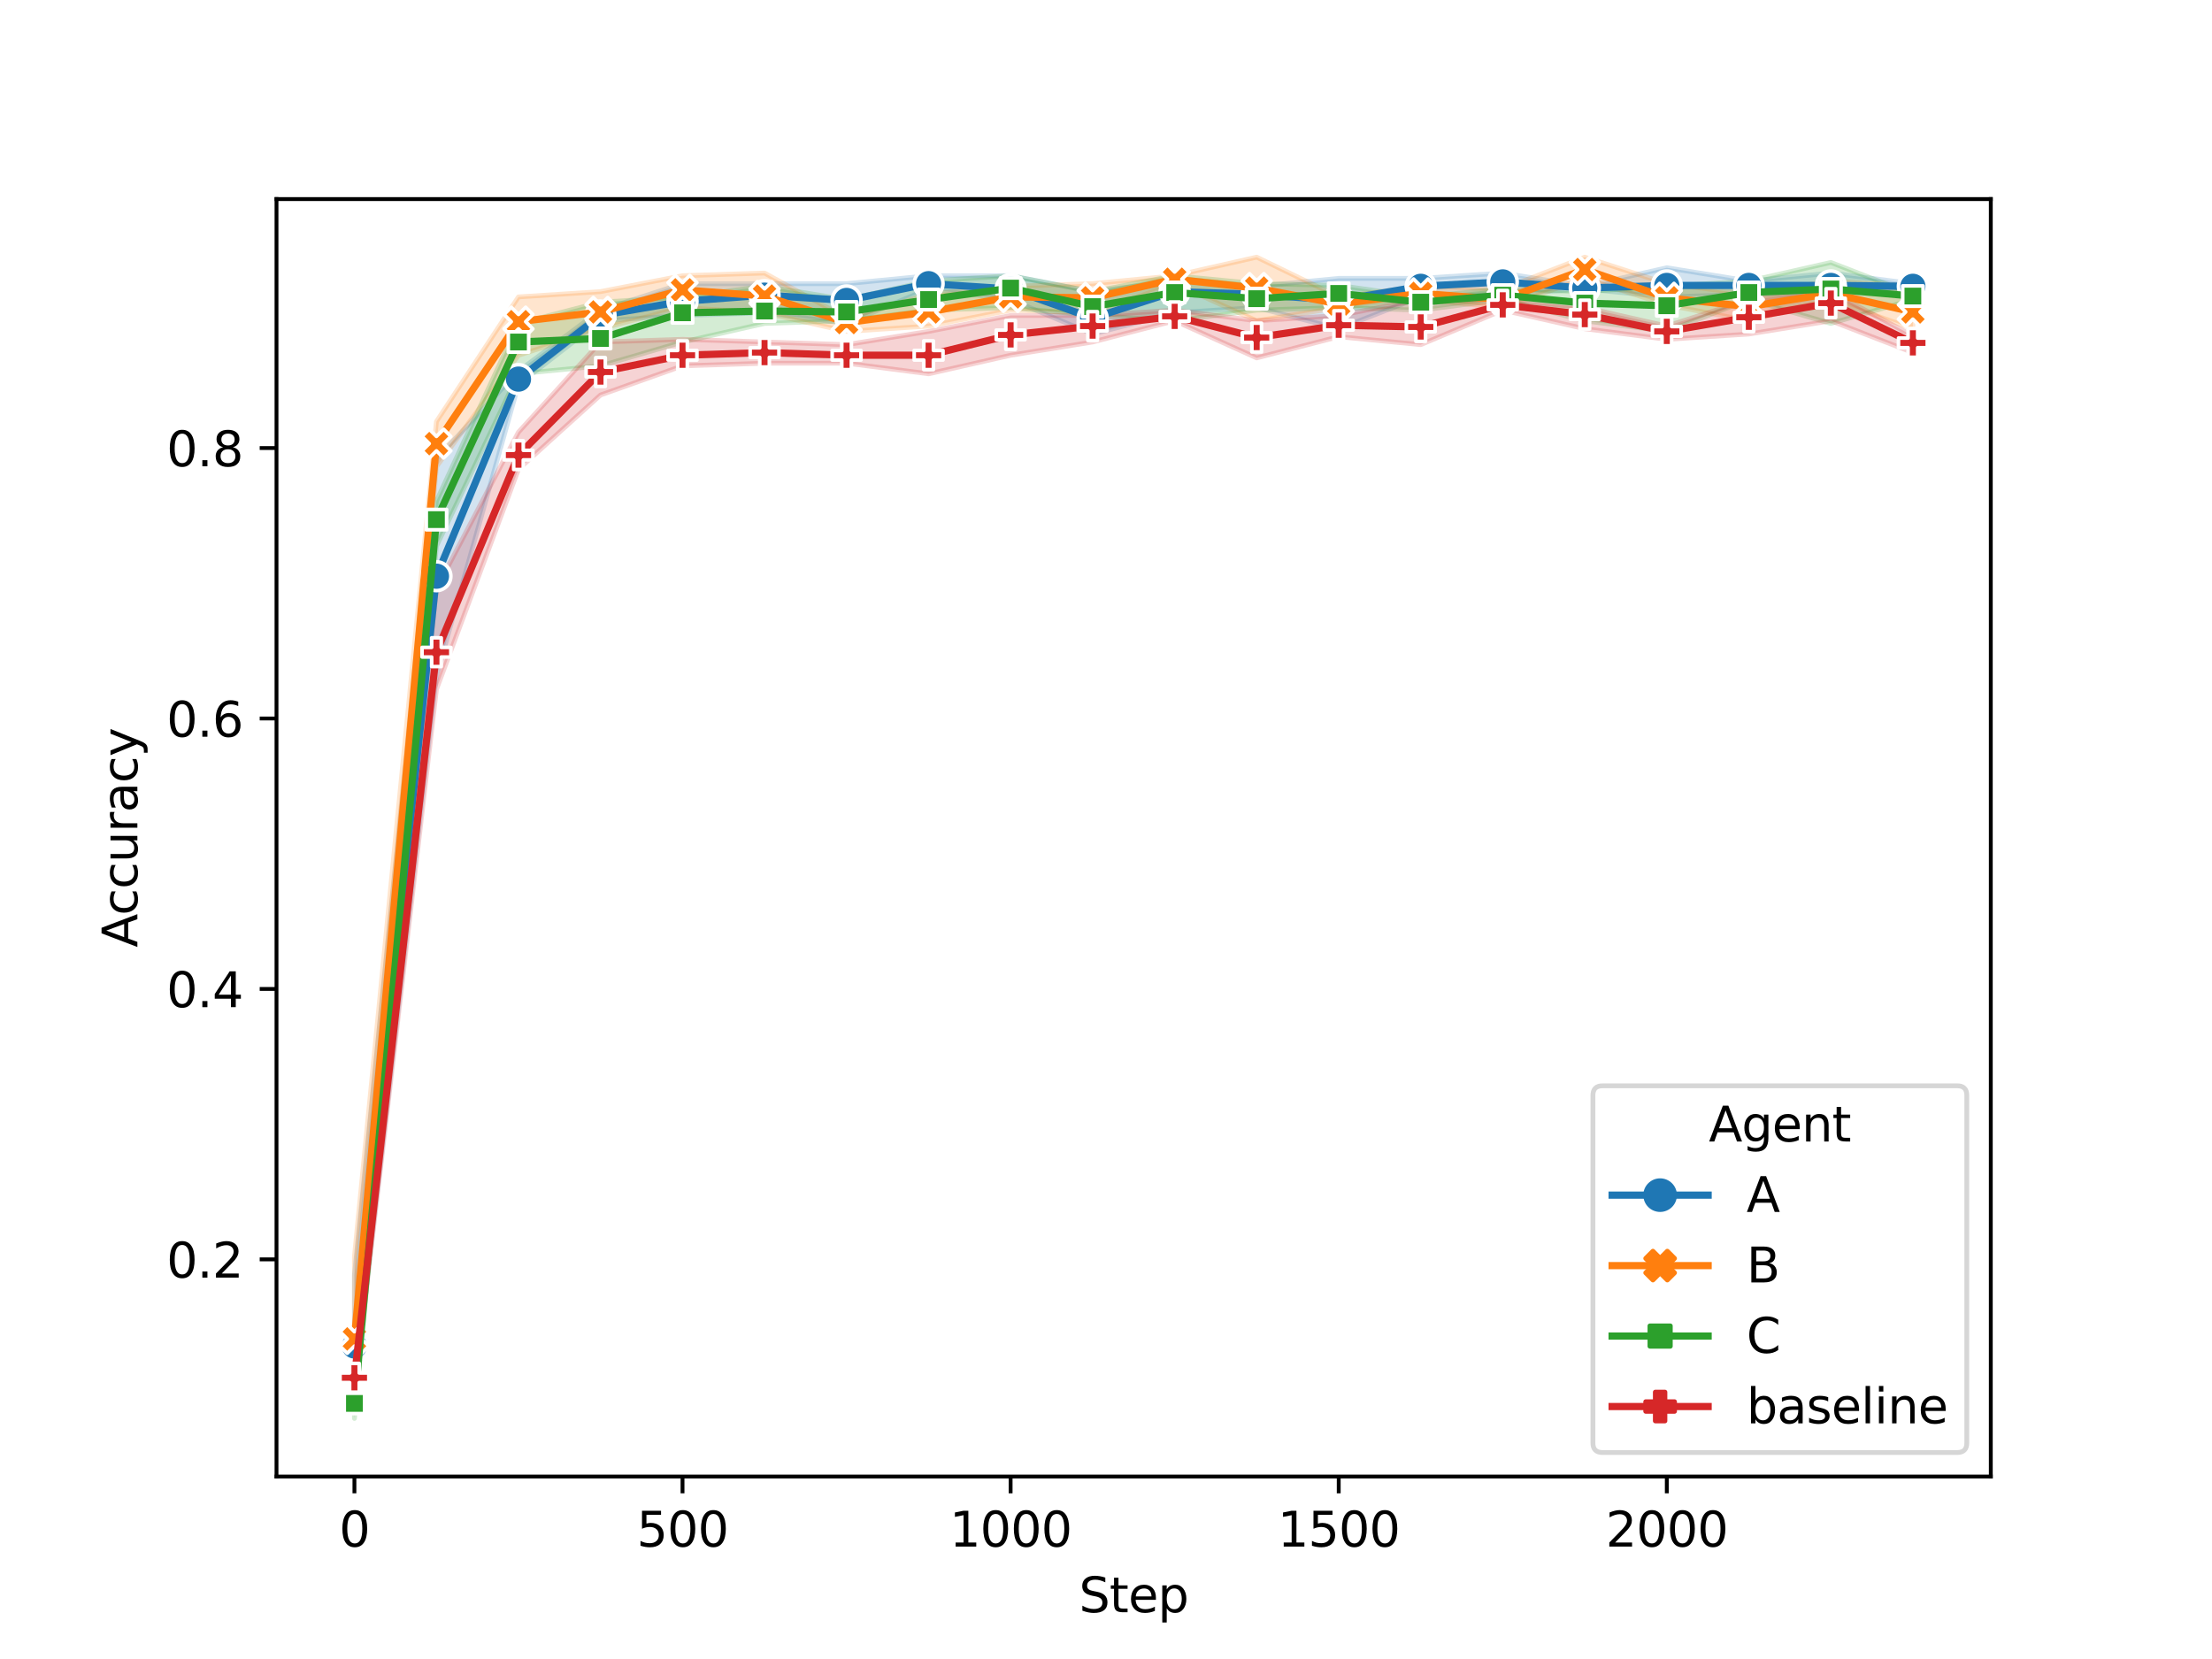 <?xml version="1.0" encoding="utf-8" standalone="no"?>
<!DOCTYPE svg PUBLIC "-//W3C//DTD SVG 1.1//EN"
  "http://www.w3.org/Graphics/SVG/1.1/DTD/svg11.dtd">
<svg height="345.6pt" version="1.1" viewBox="0 0 460.8 345.6" width="460.8pt" xmlns="http://www.w3.org/2000/svg" xmlns:xlink="http://www.w3.org/1999/xlink">
 <defs>
  <style type="text/css">*{stroke-linecap:butt;stroke-linejoin:round;}</style>
 </defs>
 <g id="figure_1">
  <g id="patch_1">
   <path d="M 0 345.6 
L 460.8 345.6 
L 460.8 0 
L 0 0 
z
" style="fill:#ffffff;"/>
  </g>
  <g id="axes_1">
   <g id="patch_2">
    <path d="M 57.6 307.584 
L 414.72 307.584 
L 414.72 41.472 
L 57.6 41.472 
z
" style="fill:#ffffff;"/>
   </g>
   <g id="PolyCollection_1">
    <defs>
     <path d="M 73.833 -79.938 
L 73.833 -55.635 
L 90.92 -204.764 
L 108.007 -265.52 
L 125.094 -278.776 
L 142.181 -279.881 
L 159.268 -280.433 
L 176.355 -278.224 
L 193.442 -285.404 
L 210.529 -283.195 
L 227.616 -276.014 
L 244.704 -280.433 
L 261.791 -281.538 
L 278.878 -277.119 
L 295.965 -283.747 
L 313.052 -284.299 
L 330.139 -285.404 
L 347.226 -283.747 
L 364.313 -284.299 
L 381.4 -284.299 
L 398.487 -285.404 
L 398.487 -286.509 
L 398.487 -286.509 
L 381.4 -288.718 
L 364.313 -287.061 
L 347.226 -289.823 
L 330.139 -285.956 
L 313.052 -288.718 
L 295.965 -287.613 
L 278.878 -287.613 
L 261.791 -285.956 
L 244.704 -287.061 
L 227.616 -284.852 
L 210.529 -288.166 
L 193.442 -288.166 
L 176.355 -286.509 
L 159.268 -286.509 
L 142.181 -286.509 
L 125.094 -280.985 
L 108.007 -268.282 
L 90.92 -250.055 
L 73.833 -79.938 
z
" id="mdba610d6de" style="stroke:#1f77b4;stroke-opacity:0.2;"/>
    </defs>
    <g clip-path="url(#p733b1d3151)">
     <use style="fill:#1f77b4;fill-opacity:0.2;stroke:#1f77b4;stroke-opacity:0.2;" x="0" xlink:href="#mdba610d6de" y="345.6"/>
    </g>
   </g>
   <g id="PolyCollection_2">
    <defs>
     <path d="M 73.833 -83.804 
L 73.833 -54.531 
L 90.92 -248.398 
L 108.007 -271.596 
L 125.094 -277.119 
L 142.181 -281.538 
L 159.268 -280.433 
L 176.355 -276.567 
L 193.442 -277.671 
L 210.529 -280.985 
L 227.616 -280.433 
L 244.704 -286.509 
L 261.791 -278.776 
L 278.878 -281.538 
L 295.965 -283.195 
L 313.052 -281.538 
L 330.139 -287.613 
L 347.226 -282.09 
L 364.313 -278.776 
L 381.4 -283.195 
L 398.487 -277.119 
L 398.487 -285.956 
L 398.487 -285.956 
L 381.4 -287.061 
L 364.313 -284.299 
L 347.226 -286.509 
L 330.139 -292.032 
L 313.052 -285.404 
L 295.965 -285.956 
L 278.878 -283.747 
L 261.791 -292.032 
L 244.704 -288.166 
L 227.616 -286.509 
L 210.529 -285.956 
L 193.442 -284.299 
L 176.355 -279.328 
L 159.268 -288.718 
L 142.181 -288.166 
L 125.094 -284.852 
L 108.007 -283.747 
L 90.92 -257.788 
L 73.833 -83.804 
z
" id="m1c732c6f26" style="stroke:#ff7f0e;stroke-opacity:0.2;"/>
    </defs>
    <g clip-path="url(#p733b1d3151)">
     <use style="fill:#ff7f0e;fill-opacity:0.2;stroke:#ff7f0e;stroke-opacity:0.2;" x="0" xlink:href="#m1c732c6f26" y="345.6"/>
    </g>
   </g>
   <g id="PolyCollection_3">
    <defs>
     <path d="M 73.833 -56.188 
L 73.833 -50.112 
L 90.92 -231.828 
L 108.007 -267.73 
L 125.094 -269.387 
L 142.181 -274.357 
L 159.268 -278.224 
L 176.355 -278.776 
L 193.442 -280.985 
L 210.529 -281.538 
L 227.616 -279.881 
L 244.704 -278.776 
L 261.791 -280.985 
L 278.878 -281.538 
L 295.965 -280.985 
L 313.052 -283.195 
L 330.139 -278.776 
L 347.226 -276.567 
L 364.313 -283.195 
L 381.4 -278.224 
L 398.487 -283.195 
L 398.487 -284.299 
L 398.487 -284.299 
L 381.4 -290.927 
L 364.313 -287.061 
L 347.226 -285.956 
L 330.139 -284.852 
L 313.052 -285.404 
L 295.965 -283.747 
L 278.878 -286.14 
L 261.791 -286.509 
L 244.704 -288.166 
L 227.616 -284.852 
L 210.529 -288.166 
L 193.442 -287.061 
L 176.355 -283.195 
L 159.268 -285.956 
L 142.181 -283.747 
L 125.094 -282.642 
L 108.007 -278.224 
L 90.92 -241.218 
L 73.833 -56.188 
z
" id="ma19fdac916" style="stroke:#2ca02c;stroke-opacity:0.2;"/>
    </defs>
    <g clip-path="url(#p733b1d3151)">
     <use style="fill:#2ca02c;fill-opacity:0.2;stroke:#2ca02c;stroke-opacity:0.2;" x="0" xlink:href="#ma19fdac916" y="345.6"/>
    </g>
   </g>
   <g id="PolyCollection_4">
    <defs>
     <path d="M 73.833 -62.263 
L 73.833 -55.635 
L 90.92 -202.002 
L 108.007 -247.846 
L 125.094 -263.311 
L 142.181 -269.387 
L 159.268 -269.939 
L 176.355 -269.939 
L 193.442 -267.73 
L 210.529 -271.596 
L 227.616 -274.357 
L 244.704 -278.776 
L 261.791 -271.044 
L 278.878 -275.462 
L 295.965 -273.805 
L 313.052 -280.985 
L 330.139 -277.119 
L 347.226 -274.91 
L 364.313 -276.014 
L 381.4 -278.776 
L 398.487 -272.148 
L 398.487 -275.646 
L 398.487 -275.646 
L 381.4 -284.852 
L 364.313 -283.195 
L 347.226 -277.671 
L 330.139 -281.538 
L 313.052 -283.195 
L 295.965 -283.195 
L 278.878 -279.881 
L 261.791 -278.776 
L 244.704 -280.985 
L 227.616 -279.881 
L 210.529 -279.881 
L 193.442 -276.567 
L 176.355 -273.805 
L 159.268 -274.357 
L 142.181 -274.91 
L 125.094 -274.357 
L 108.007 -255.578 
L 90.92 -222.991 
L 73.833 -62.263 
z
" id="ma187fde74f" style="stroke:#d62728;stroke-opacity:0.2;"/>
    </defs>
    <g clip-path="url(#p733b1d3151)">
     <use style="fill:#d62728;fill-opacity:0.2;stroke:#d62728;stroke-opacity:0.2;" x="0" xlink:href="#ma187fde74f" y="345.6"/>
    </g>
   </g>
   <g id="matplotlib.axis_1">
    <g id="xtick_1">
     <g id="line2d_1">
      <defs>
       <path d="M 0 0 
L 0 3.5 
" id="m9eb9cbd33f" style="stroke:#000000;stroke-width:0.8;"/>
      </defs>
      <g>
       <use style="stroke:#000000;stroke-width:0.8;" x="73.833" xlink:href="#m9eb9cbd33f" y="307.584"/>
      </g>
     </g>
     <g id="text_1">
      <!-- 0 -->
      <g transform="translate(70.651 322.182)scale(0.1 -0.1)">
       <defs>
        <path d="M 2034 4250 
Q 1547 4250 1301 3770 
Q 1056 3291 1056 2328 
Q 1056 1369 1301 889 
Q 1547 409 2034 409 
Q 2525 409 2770 889 
Q 3016 1369 3016 2328 
Q 3016 3291 2770 3770 
Q 2525 4250 2034 4250 
z
M 2034 4750 
Q 2819 4750 3233 4129 
Q 3647 3509 3647 2328 
Q 3647 1150 3233 529 
Q 2819 -91 2034 -91 
Q 1250 -91 836 529 
Q 422 1150 422 2328 
Q 422 3509 836 4129 
Q 1250 4750 2034 4750 
z
" id="DejaVuSans-30" transform="scale(0.016)"/>
       </defs>
       <use xlink:href="#DejaVuSans-30"/>
      </g>
     </g>
    </g>
    <g id="xtick_2">
     <g id="line2d_2">
      <g>
       <use style="stroke:#000000;stroke-width:0.8;" x="142.181" xlink:href="#m9eb9cbd33f" y="307.584"/>
      </g>
     </g>
     <g id="text_2">
      <!-- 500 -->
      <g transform="translate(132.637 322.182)scale(0.1 -0.1)">
       <defs>
        <path d="M 691 4666 
L 3169 4666 
L 3169 4134 
L 1269 4134 
L 1269 2991 
Q 1406 3038 1543 3061 
Q 1681 3084 1819 3084 
Q 2600 3084 3056 2656 
Q 3513 2228 3513 1497 
Q 3513 744 3044 326 
Q 2575 -91 1722 -91 
Q 1428 -91 1123 -41 
Q 819 9 494 109 
L 494 744 
Q 775 591 1075 516 
Q 1375 441 1709 441 
Q 2250 441 2565 725 
Q 2881 1009 2881 1497 
Q 2881 1984 2565 2268 
Q 2250 2553 1709 2553 
Q 1456 2553 1204 2497 
Q 953 2441 691 2322 
L 691 4666 
z
" id="DejaVuSans-35" transform="scale(0.016)"/>
       </defs>
       <use xlink:href="#DejaVuSans-35"/>
       <use x="63.623" xlink:href="#DejaVuSans-30"/>
       <use x="127.246" xlink:href="#DejaVuSans-30"/>
      </g>
     </g>
    </g>
    <g id="xtick_3">
     <g id="line2d_3">
      <g>
       <use style="stroke:#000000;stroke-width:0.8;" x="210.529" xlink:href="#m9eb9cbd33f" y="307.584"/>
      </g>
     </g>
     <g id="text_3">
      <!-- 1000 -->
      <g transform="translate(197.804 322.182)scale(0.1 -0.1)">
       <defs>
        <path d="M 794 531 
L 1825 531 
L 1825 4091 
L 703 3866 
L 703 4441 
L 1819 4666 
L 2450 4666 
L 2450 531 
L 3481 531 
L 3481 0 
L 794 0 
L 794 531 
z
" id="DejaVuSans-31" transform="scale(0.016)"/>
       </defs>
       <use xlink:href="#DejaVuSans-31"/>
       <use x="63.623" xlink:href="#DejaVuSans-30"/>
       <use x="127.246" xlink:href="#DejaVuSans-30"/>
       <use x="190.869" xlink:href="#DejaVuSans-30"/>
      </g>
     </g>
    </g>
    <g id="xtick_4">
     <g id="line2d_4">
      <g>
       <use style="stroke:#000000;stroke-width:0.8;" x="278.878" xlink:href="#m9eb9cbd33f" y="307.584"/>
      </g>
     </g>
     <g id="text_4">
      <!-- 1500 -->
      <g transform="translate(266.153 322.182)scale(0.1 -0.1)">
       <use xlink:href="#DejaVuSans-31"/>
       <use x="63.623" xlink:href="#DejaVuSans-35"/>
       <use x="127.246" xlink:href="#DejaVuSans-30"/>
       <use x="190.869" xlink:href="#DejaVuSans-30"/>
      </g>
     </g>
    </g>
    <g id="xtick_5">
     <g id="line2d_5">
      <g>
       <use style="stroke:#000000;stroke-width:0.8;" x="347.226" xlink:href="#m9eb9cbd33f" y="307.584"/>
      </g>
     </g>
     <g id="text_5">
      <!-- 2000 -->
      <g transform="translate(334.501 322.182)scale(0.1 -0.1)">
       <defs>
        <path d="M 1228 531 
L 3431 531 
L 3431 0 
L 469 0 
L 469 531 
Q 828 903 1448 1529 
Q 2069 2156 2228 2338 
Q 2531 2678 2651 2914 
Q 2772 3150 2772 3378 
Q 2772 3750 2511 3984 
Q 2250 4219 1831 4219 
Q 1534 4219 1204 4116 
Q 875 4013 500 3803 
L 500 4441 
Q 881 4594 1212 4672 
Q 1544 4750 1819 4750 
Q 2544 4750 2975 4387 
Q 3406 4025 3406 3419 
Q 3406 3131 3298 2873 
Q 3191 2616 2906 2266 
Q 2828 2175 2409 1742 
Q 1991 1309 1228 531 
z
" id="DejaVuSans-32" transform="scale(0.016)"/>
       </defs>
       <use xlink:href="#DejaVuSans-32"/>
       <use x="63.623" xlink:href="#DejaVuSans-30"/>
       <use x="127.246" xlink:href="#DejaVuSans-30"/>
       <use x="190.869" xlink:href="#DejaVuSans-30"/>
      </g>
     </g>
    </g>
    <g id="text_6">
     <!-- Step -->
     <g transform="translate(224.775 335.861)scale(0.1 -0.1)">
      <defs>
       <path d="M 3425 4513 
L 3425 3897 
Q 3066 4069 2747 4153 
Q 2428 4238 2131 4238 
Q 1616 4238 1336 4038 
Q 1056 3838 1056 3469 
Q 1056 3159 1242 3001 
Q 1428 2844 1947 2747 
L 2328 2669 
Q 3034 2534 3370 2195 
Q 3706 1856 3706 1288 
Q 3706 609 3251 259 
Q 2797 -91 1919 -91 
Q 1588 -91 1214 -16 
Q 841 59 441 206 
L 441 856 
Q 825 641 1194 531 
Q 1563 422 1919 422 
Q 2459 422 2753 634 
Q 3047 847 3047 1241 
Q 3047 1584 2836 1778 
Q 2625 1972 2144 2069 
L 1759 2144 
Q 1053 2284 737 2584 
Q 422 2884 422 3419 
Q 422 4038 858 4394 
Q 1294 4750 2059 4750 
Q 2388 4750 2728 4690 
Q 3069 4631 3425 4513 
z
" id="DejaVuSans-53" transform="scale(0.016)"/>
       <path d="M 1172 4494 
L 1172 3500 
L 2356 3500 
L 2356 3053 
L 1172 3053 
L 1172 1153 
Q 1172 725 1289 603 
Q 1406 481 1766 481 
L 2356 481 
L 2356 0 
L 1766 0 
Q 1100 0 847 248 
Q 594 497 594 1153 
L 594 3053 
L 172 3053 
L 172 3500 
L 594 3500 
L 594 4494 
L 1172 4494 
z
" id="DejaVuSans-74" transform="scale(0.016)"/>
       <path d="M 3597 1894 
L 3597 1613 
L 953 1613 
Q 991 1019 1311 708 
Q 1631 397 2203 397 
Q 2534 397 2845 478 
Q 3156 559 3463 722 
L 3463 178 
Q 3153 47 2828 -22 
Q 2503 -91 2169 -91 
Q 1331 -91 842 396 
Q 353 884 353 1716 
Q 353 2575 817 3079 
Q 1281 3584 2069 3584 
Q 2775 3584 3186 3129 
Q 3597 2675 3597 1894 
z
M 3022 2063 
Q 3016 2534 2758 2815 
Q 2500 3097 2075 3097 
Q 1594 3097 1305 2825 
Q 1016 2553 972 2059 
L 3022 2063 
z
" id="DejaVuSans-65" transform="scale(0.016)"/>
       <path d="M 1159 525 
L 1159 -1331 
L 581 -1331 
L 581 3500 
L 1159 3500 
L 1159 2969 
Q 1341 3281 1617 3432 
Q 1894 3584 2278 3584 
Q 2916 3584 3314 3078 
Q 3713 2572 3713 1747 
Q 3713 922 3314 415 
Q 2916 -91 2278 -91 
Q 1894 -91 1617 61 
Q 1341 213 1159 525 
z
M 3116 1747 
Q 3116 2381 2855 2742 
Q 2594 3103 2138 3103 
Q 1681 3103 1420 2742 
Q 1159 2381 1159 1747 
Q 1159 1113 1420 752 
Q 1681 391 2138 391 
Q 2594 391 2855 752 
Q 3116 1113 3116 1747 
z
" id="DejaVuSans-70" transform="scale(0.016)"/>
      </defs>
      <use xlink:href="#DejaVuSans-53"/>
      <use x="63.477" xlink:href="#DejaVuSans-74"/>
      <use x="102.686" xlink:href="#DejaVuSans-65"/>
      <use x="164.209" xlink:href="#DejaVuSans-70"/>
     </g>
    </g>
   </g>
   <g id="matplotlib.axis_2">
    <g id="ytick_1">
     <g id="line2d_6">
      <defs>
       <path d="M 0 0 
L -3.5 0 
" id="mca048b5dd2" style="stroke:#000000;stroke-width:0.8;"/>
      </defs>
      <g>
       <use style="stroke:#000000;stroke-width:0.8;" x="57.6" xlink:href="#mca048b5dd2" y="262.348"/>
      </g>
     </g>
     <g id="text_7">
      <!-- 0.2 -->
      <g transform="translate(34.697 266.147)scale(0.1 -0.1)">
       <defs>
        <path d="M 684 794 
L 1344 794 
L 1344 0 
L 684 0 
L 684 794 
z
" id="DejaVuSans-2e" transform="scale(0.016)"/>
       </defs>
       <use xlink:href="#DejaVuSans-30"/>
       <use x="63.623" xlink:href="#DejaVuSans-2e"/>
       <use x="95.41" xlink:href="#DejaVuSans-32"/>
      </g>
     </g>
    </g>
    <g id="ytick_2">
     <g id="line2d_7">
      <g>
       <use style="stroke:#000000;stroke-width:0.8;" x="57.6" xlink:href="#mca048b5dd2" y="206.011"/>
      </g>
     </g>
     <g id="text_8">
      <!-- 0.4 -->
      <g transform="translate(34.697 209.81)scale(0.1 -0.1)">
       <defs>
        <path d="M 2419 4116 
L 825 1625 
L 2419 1625 
L 2419 4116 
z
M 2253 4666 
L 3047 4666 
L 3047 1625 
L 3713 1625 
L 3713 1100 
L 3047 1100 
L 3047 0 
L 2419 0 
L 2419 1100 
L 313 1100 
L 313 1709 
L 2253 4666 
z
" id="DejaVuSans-34" transform="scale(0.016)"/>
       </defs>
       <use xlink:href="#DejaVuSans-30"/>
       <use x="63.623" xlink:href="#DejaVuSans-2e"/>
       <use x="95.41" xlink:href="#DejaVuSans-34"/>
      </g>
     </g>
    </g>
    <g id="ytick_3">
     <g id="line2d_8">
      <g>
       <use style="stroke:#000000;stroke-width:0.8;" x="57.6" xlink:href="#mca048b5dd2" y="149.673"/>
      </g>
     </g>
     <g id="text_9">
      <!-- 0.6 -->
      <g transform="translate(34.697 153.472)scale(0.1 -0.1)">
       <defs>
        <path d="M 2113 2584 
Q 1688 2584 1439 2293 
Q 1191 2003 1191 1497 
Q 1191 994 1439 701 
Q 1688 409 2113 409 
Q 2538 409 2786 701 
Q 3034 994 3034 1497 
Q 3034 2003 2786 2293 
Q 2538 2584 2113 2584 
z
M 3366 4563 
L 3366 3988 
Q 3128 4100 2886 4159 
Q 2644 4219 2406 4219 
Q 1781 4219 1451 3797 
Q 1122 3375 1075 2522 
Q 1259 2794 1537 2939 
Q 1816 3084 2150 3084 
Q 2853 3084 3261 2657 
Q 3669 2231 3669 1497 
Q 3669 778 3244 343 
Q 2819 -91 2113 -91 
Q 1303 -91 875 529 
Q 447 1150 447 2328 
Q 447 3434 972 4092 
Q 1497 4750 2381 4750 
Q 2619 4750 2861 4703 
Q 3103 4656 3366 4563 
z
" id="DejaVuSans-36" transform="scale(0.016)"/>
       </defs>
       <use xlink:href="#DejaVuSans-30"/>
       <use x="63.623" xlink:href="#DejaVuSans-2e"/>
       <use x="95.41" xlink:href="#DejaVuSans-36"/>
      </g>
     </g>
    </g>
    <g id="ytick_4">
     <g id="line2d_9">
      <g>
       <use style="stroke:#000000;stroke-width:0.8;" x="57.6" xlink:href="#mca048b5dd2" y="93.336"/>
      </g>
     </g>
     <g id="text_10">
      <!-- 0.8 -->
      <g transform="translate(34.697 97.135)scale(0.1 -0.1)">
       <defs>
        <path d="M 2034 2216 
Q 1584 2216 1326 1975 
Q 1069 1734 1069 1313 
Q 1069 891 1326 650 
Q 1584 409 2034 409 
Q 2484 409 2743 651 
Q 3003 894 3003 1313 
Q 3003 1734 2745 1975 
Q 2488 2216 2034 2216 
z
M 1403 2484 
Q 997 2584 770 2862 
Q 544 3141 544 3541 
Q 544 4100 942 4425 
Q 1341 4750 2034 4750 
Q 2731 4750 3128 4425 
Q 3525 4100 3525 3541 
Q 3525 3141 3298 2862 
Q 3072 2584 2669 2484 
Q 3125 2378 3379 2068 
Q 3634 1759 3634 1313 
Q 3634 634 3220 271 
Q 2806 -91 2034 -91 
Q 1263 -91 848 271 
Q 434 634 434 1313 
Q 434 1759 690 2068 
Q 947 2378 1403 2484 
z
M 1172 3481 
Q 1172 3119 1398 2916 
Q 1625 2713 2034 2713 
Q 2441 2713 2670 2916 
Q 2900 3119 2900 3481 
Q 2900 3844 2670 4047 
Q 2441 4250 2034 4250 
Q 1625 4250 1398 4047 
Q 1172 3844 1172 3481 
z
" id="DejaVuSans-38" transform="scale(0.016)"/>
       </defs>
       <use xlink:href="#DejaVuSans-30"/>
       <use x="63.623" xlink:href="#DejaVuSans-2e"/>
       <use x="95.41" xlink:href="#DejaVuSans-38"/>
      </g>
     </g>
    </g>
    <g id="text_11">
     <!-- Accuracy -->
     <g transform="translate(28.617 197.356)rotate(-90)scale(0.1 -0.1)">
      <defs>
       <path d="M 2188 4044 
L 1331 1722 
L 3047 1722 
L 2188 4044 
z
M 1831 4666 
L 2547 4666 
L 4325 0 
L 3669 0 
L 3244 1197 
L 1141 1197 
L 716 0 
L 50 0 
L 1831 4666 
z
" id="DejaVuSans-41" transform="scale(0.016)"/>
       <path d="M 3122 3366 
L 3122 2828 
Q 2878 2963 2633 3030 
Q 2388 3097 2138 3097 
Q 1578 3097 1268 2742 
Q 959 2388 959 1747 
Q 959 1106 1268 751 
Q 1578 397 2138 397 
Q 2388 397 2633 464 
Q 2878 531 3122 666 
L 3122 134 
Q 2881 22 2623 -34 
Q 2366 -91 2075 -91 
Q 1284 -91 818 406 
Q 353 903 353 1747 
Q 353 2603 823 3093 
Q 1294 3584 2113 3584 
Q 2378 3584 2631 3529 
Q 2884 3475 3122 3366 
z
" id="DejaVuSans-63" transform="scale(0.016)"/>
       <path d="M 544 1381 
L 544 3500 
L 1119 3500 
L 1119 1403 
Q 1119 906 1312 657 
Q 1506 409 1894 409 
Q 2359 409 2629 706 
Q 2900 1003 2900 1516 
L 2900 3500 
L 3475 3500 
L 3475 0 
L 2900 0 
L 2900 538 
Q 2691 219 2414 64 
Q 2138 -91 1772 -91 
Q 1169 -91 856 284 
Q 544 659 544 1381 
z
M 1991 3584 
L 1991 3584 
z
" id="DejaVuSans-75" transform="scale(0.016)"/>
       <path d="M 2631 2963 
Q 2534 3019 2420 3045 
Q 2306 3072 2169 3072 
Q 1681 3072 1420 2755 
Q 1159 2438 1159 1844 
L 1159 0 
L 581 0 
L 581 3500 
L 1159 3500 
L 1159 2956 
Q 1341 3275 1631 3429 
Q 1922 3584 2338 3584 
Q 2397 3584 2469 3576 
Q 2541 3569 2628 3553 
L 2631 2963 
z
" id="DejaVuSans-72" transform="scale(0.016)"/>
       <path d="M 2194 1759 
Q 1497 1759 1228 1600 
Q 959 1441 959 1056 
Q 959 750 1161 570 
Q 1363 391 1709 391 
Q 2188 391 2477 730 
Q 2766 1069 2766 1631 
L 2766 1759 
L 2194 1759 
z
M 3341 1997 
L 3341 0 
L 2766 0 
L 2766 531 
Q 2569 213 2275 61 
Q 1981 -91 1556 -91 
Q 1019 -91 701 211 
Q 384 513 384 1019 
Q 384 1609 779 1909 
Q 1175 2209 1959 2209 
L 2766 2209 
L 2766 2266 
Q 2766 2663 2505 2880 
Q 2244 3097 1772 3097 
Q 1472 3097 1187 3025 
Q 903 2953 641 2809 
L 641 3341 
Q 956 3463 1253 3523 
Q 1550 3584 1831 3584 
Q 2591 3584 2966 3190 
Q 3341 2797 3341 1997 
z
" id="DejaVuSans-61" transform="scale(0.016)"/>
       <path d="M 2059 -325 
Q 1816 -950 1584 -1140 
Q 1353 -1331 966 -1331 
L 506 -1331 
L 506 -850 
L 844 -850 
Q 1081 -850 1212 -737 
Q 1344 -625 1503 -206 
L 1606 56 
L 191 3500 
L 800 3500 
L 1894 763 
L 2988 3500 
L 3597 3500 
L 2059 -325 
z
" id="DejaVuSans-79" transform="scale(0.016)"/>
      </defs>
      <use xlink:href="#DejaVuSans-41"/>
      <use x="66.658" xlink:href="#DejaVuSans-63"/>
      <use x="121.639" xlink:href="#DejaVuSans-63"/>
      <use x="176.619" xlink:href="#DejaVuSans-75"/>
      <use x="239.998" xlink:href="#DejaVuSans-72"/>
      <use x="281.111" xlink:href="#DejaVuSans-61"/>
      <use x="342.391" xlink:href="#DejaVuSans-63"/>
      <use x="397.371" xlink:href="#DejaVuSans-79"/>
     </g>
    </g>
   </g>
   <g id="line2d_10">
    <path clip-path="url(#p733b1d3151)" d="M 73.833 280.391 
L 90.92 120.032 
L 108.007 78.975 
L 125.094 65.719 
L 142.181 62.773 
L 159.268 61.485 
L 176.355 62.589 
L 193.442 59.091 
L 210.529 60.196 
L 227.616 66.272 
L 244.704 60.748 
L 261.791 61.301 
L 278.878 62.589 
L 295.965 59.644 
L 313.052 58.723 
L 330.139 60.012 
L 347.226 59.46 
L 364.313 59.46 
L 381.4 59.46 
L 398.487 59.644 
" style="fill:none;stroke:#1f77b4;stroke-linecap:square;stroke-width:1.5;"/>
    <defs>
     <path d="M 0 3 
C 0.796 3 1.559 2.684 2.121 2.121 
C 2.684 1.559 3 0.796 3 0 
C 3 -0.796 2.684 -1.559 2.121 -2.121 
C 1.559 -2.684 0.796 -3 0 -3 
C -0.796 -3 -1.559 -2.684 -2.121 -2.121 
C -2.684 -1.559 -3 -0.796 -3 0 
C -3 0.796 -2.684 1.559 -2.121 2.121 
C -1.559 2.684 -0.796 3 0 3 
z
" id="m90f3e8ef9f" style="stroke:#ffffff;stroke-width:0.75;"/>
    </defs>
    <g clip-path="url(#p733b1d3151)">
     <use style="fill:#1f77b4;stroke:#ffffff;stroke-width:0.75;" x="73.833" xlink:href="#m90f3e8ef9f" y="280.391"/>
     <use style="fill:#1f77b4;stroke:#ffffff;stroke-width:0.75;" x="90.92" xlink:href="#m90f3e8ef9f" y="120.032"/>
     <use style="fill:#1f77b4;stroke:#ffffff;stroke-width:0.75;" x="108.007" xlink:href="#m90f3e8ef9f" y="78.975"/>
     <use style="fill:#1f77b4;stroke:#ffffff;stroke-width:0.75;" x="125.094" xlink:href="#m90f3e8ef9f" y="65.719"/>
     <use style="fill:#1f77b4;stroke:#ffffff;stroke-width:0.75;" x="142.181" xlink:href="#m90f3e8ef9f" y="62.773"/>
     <use style="fill:#1f77b4;stroke:#ffffff;stroke-width:0.75;" x="159.268" xlink:href="#m90f3e8ef9f" y="61.485"/>
     <use style="fill:#1f77b4;stroke:#ffffff;stroke-width:0.75;" x="176.355" xlink:href="#m90f3e8ef9f" y="62.589"/>
     <use style="fill:#1f77b4;stroke:#ffffff;stroke-width:0.75;" x="193.442" xlink:href="#m90f3e8ef9f" y="59.091"/>
     <use style="fill:#1f77b4;stroke:#ffffff;stroke-width:0.75;" x="210.529" xlink:href="#m90f3e8ef9f" y="60.196"/>
     <use style="fill:#1f77b4;stroke:#ffffff;stroke-width:0.75;" x="227.616" xlink:href="#m90f3e8ef9f" y="66.272"/>
     <use style="fill:#1f77b4;stroke:#ffffff;stroke-width:0.75;" x="244.704" xlink:href="#m90f3e8ef9f" y="60.748"/>
     <use style="fill:#1f77b4;stroke:#ffffff;stroke-width:0.75;" x="261.791" xlink:href="#m90f3e8ef9f" y="61.301"/>
     <use style="fill:#1f77b4;stroke:#ffffff;stroke-width:0.75;" x="278.878" xlink:href="#m90f3e8ef9f" y="62.589"/>
     <use style="fill:#1f77b4;stroke:#ffffff;stroke-width:0.75;" x="295.965" xlink:href="#m90f3e8ef9f" y="59.644"/>
     <use style="fill:#1f77b4;stroke:#ffffff;stroke-width:0.75;" x="313.052" xlink:href="#m90f3e8ef9f" y="58.723"/>
     <use style="fill:#1f77b4;stroke:#ffffff;stroke-width:0.75;" x="330.139" xlink:href="#m90f3e8ef9f" y="60.012"/>
     <use style="fill:#1f77b4;stroke:#ffffff;stroke-width:0.75;" x="347.226" xlink:href="#m90f3e8ef9f" y="59.46"/>
     <use style="fill:#1f77b4;stroke:#ffffff;stroke-width:0.75;" x="364.313" xlink:href="#m90f3e8ef9f" y="59.46"/>
     <use style="fill:#1f77b4;stroke:#ffffff;stroke-width:0.75;" x="381.4" xlink:href="#m90f3e8ef9f" y="59.46"/>
     <use style="fill:#1f77b4;stroke:#ffffff;stroke-width:0.75;" x="398.487" xlink:href="#m90f3e8ef9f" y="59.644"/>
    </g>
   </g>
   <g id="line2d_11">
    <path clip-path="url(#p733b1d3151)" d="M 73.833 278.918 
L 90.92 92.415 
L 108.007 67.008 
L 125.094 64.983 
L 142.181 60.38 
L 159.268 61.669 
L 176.355 67.192 
L 193.442 64.983 
L 210.529 61.853 
L 227.616 62.037 
L 244.704 58.171 
L 261.791 60.012 
L 278.878 63.326 
L 295.965 61.116 
L 313.052 62.405 
L 330.139 56.146 
L 347.226 62.037 
L 364.313 63.878 
L 381.4 61.116 
L 398.487 64.983 
" style="fill:none;stroke:#ff7f0e;stroke-linecap:square;stroke-width:1.5;"/>
    <defs>
     <path d="M -1.5 3 
L 0 1.5 
L 1.5 3 
L 3 1.5 
L 1.5 0 
L 3 -1.5 
L 1.5 -3 
L 0 -1.5 
L -1.5 -3 
L -3 -1.5 
L -1.5 0 
L -3 1.5 
z
" id="mc63d47b0c0" style="stroke:#ffffff;stroke-linejoin:miter;stroke-width:0.75;"/>
    </defs>
    <g clip-path="url(#p733b1d3151)">
     <use style="fill:#ff7f0e;stroke:#ffffff;stroke-linejoin:miter;stroke-width:0.75;" x="73.833" xlink:href="#mc63d47b0c0" y="278.918"/>
     <use style="fill:#ff7f0e;stroke:#ffffff;stroke-linejoin:miter;stroke-width:0.75;" x="90.92" xlink:href="#mc63d47b0c0" y="92.415"/>
     <use style="fill:#ff7f0e;stroke:#ffffff;stroke-linejoin:miter;stroke-width:0.75;" x="108.007" xlink:href="#mc63d47b0c0" y="67.008"/>
     <use style="fill:#ff7f0e;stroke:#ffffff;stroke-linejoin:miter;stroke-width:0.75;" x="125.094" xlink:href="#mc63d47b0c0" y="64.983"/>
     <use style="fill:#ff7f0e;stroke:#ffffff;stroke-linejoin:miter;stroke-width:0.75;" x="142.181" xlink:href="#mc63d47b0c0" y="60.38"/>
     <use style="fill:#ff7f0e;stroke:#ffffff;stroke-linejoin:miter;stroke-width:0.75;" x="159.268" xlink:href="#mc63d47b0c0" y="61.669"/>
     <use style="fill:#ff7f0e;stroke:#ffffff;stroke-linejoin:miter;stroke-width:0.75;" x="176.355" xlink:href="#mc63d47b0c0" y="67.192"/>
     <use style="fill:#ff7f0e;stroke:#ffffff;stroke-linejoin:miter;stroke-width:0.75;" x="193.442" xlink:href="#mc63d47b0c0" y="64.983"/>
     <use style="fill:#ff7f0e;stroke:#ffffff;stroke-linejoin:miter;stroke-width:0.75;" x="210.529" xlink:href="#mc63d47b0c0" y="61.853"/>
     <use style="fill:#ff7f0e;stroke:#ffffff;stroke-linejoin:miter;stroke-width:0.75;" x="227.616" xlink:href="#mc63d47b0c0" y="62.037"/>
     <use style="fill:#ff7f0e;stroke:#ffffff;stroke-linejoin:miter;stroke-width:0.75;" x="244.704" xlink:href="#mc63d47b0c0" y="58.171"/>
     <use style="fill:#ff7f0e;stroke:#ffffff;stroke-linejoin:miter;stroke-width:0.75;" x="261.791" xlink:href="#mc63d47b0c0" y="60.012"/>
     <use style="fill:#ff7f0e;stroke:#ffffff;stroke-linejoin:miter;stroke-width:0.75;" x="278.878" xlink:href="#mc63d47b0c0" y="63.326"/>
     <use style="fill:#ff7f0e;stroke:#ffffff;stroke-linejoin:miter;stroke-width:0.75;" x="295.965" xlink:href="#mc63d47b0c0" y="61.116"/>
     <use style="fill:#ff7f0e;stroke:#ffffff;stroke-linejoin:miter;stroke-width:0.75;" x="313.052" xlink:href="#mc63d47b0c0" y="62.405"/>
     <use style="fill:#ff7f0e;stroke:#ffffff;stroke-linejoin:miter;stroke-width:0.75;" x="330.139" xlink:href="#mc63d47b0c0" y="56.146"/>
     <use style="fill:#ff7f0e;stroke:#ffffff;stroke-linejoin:miter;stroke-width:0.75;" x="347.226" xlink:href="#mc63d47b0c0" y="62.037"/>
     <use style="fill:#ff7f0e;stroke:#ffffff;stroke-linejoin:miter;stroke-width:0.75;" x="364.313" xlink:href="#mc63d47b0c0" y="63.878"/>
     <use style="fill:#ff7f0e;stroke:#ffffff;stroke-linejoin:miter;stroke-width:0.75;" x="381.4" xlink:href="#mc63d47b0c0" y="61.116"/>
     <use style="fill:#ff7f0e;stroke:#ffffff;stroke-linejoin:miter;stroke-width:0.75;" x="398.487" xlink:href="#mc63d47b0c0" y="64.983"/>
    </g>
   </g>
   <g id="line2d_12">
    <path clip-path="url(#p733b1d3151)" d="M 73.833 292.358 
L 90.92 108.249 
L 108.007 71.243 
L 125.094 70.506 
L 142.181 65.167 
L 159.268 64.799 
L 176.355 64.983 
L 193.442 62.405 
L 210.529 60.012 
L 227.616 63.878 
L 244.704 60.932 
L 261.791 62.221 
L 278.878 61.116 
L 295.965 62.958 
L 313.052 61.485 
L 330.139 63.142 
L 347.226 63.694 
L 364.313 60.932 
L 381.4 60.196 
L 398.487 61.669 
" style="fill:none;stroke:#2ca02c;stroke-linecap:square;stroke-width:1.5;"/>
    <defs>
     <path d="M -2.121 -2.121 
L -2.121 2.121 
L 2.121 2.121 
L 2.121 -2.121 
z
" id="m5192a9556a" style="stroke:#ffffff;stroke-linejoin:miter;stroke-width:0.75;"/>
    </defs>
    <g clip-path="url(#p733b1d3151)">
     <use style="fill:#2ca02c;stroke:#ffffff;stroke-linejoin:miter;stroke-width:0.75;" x="73.833" xlink:href="#m5192a9556a" y="292.358"/>
     <use style="fill:#2ca02c;stroke:#ffffff;stroke-linejoin:miter;stroke-width:0.75;" x="90.92" xlink:href="#m5192a9556a" y="108.249"/>
     <use style="fill:#2ca02c;stroke:#ffffff;stroke-linejoin:miter;stroke-width:0.75;" x="108.007" xlink:href="#m5192a9556a" y="71.243"/>
     <use style="fill:#2ca02c;stroke:#ffffff;stroke-linejoin:miter;stroke-width:0.75;" x="125.094" xlink:href="#m5192a9556a" y="70.506"/>
     <use style="fill:#2ca02c;stroke:#ffffff;stroke-linejoin:miter;stroke-width:0.75;" x="142.181" xlink:href="#m5192a9556a" y="65.167"/>
     <use style="fill:#2ca02c;stroke:#ffffff;stroke-linejoin:miter;stroke-width:0.75;" x="159.268" xlink:href="#m5192a9556a" y="64.799"/>
     <use style="fill:#2ca02c;stroke:#ffffff;stroke-linejoin:miter;stroke-width:0.75;" x="176.355" xlink:href="#m5192a9556a" y="64.983"/>
     <use style="fill:#2ca02c;stroke:#ffffff;stroke-linejoin:miter;stroke-width:0.75;" x="193.442" xlink:href="#m5192a9556a" y="62.405"/>
     <use style="fill:#2ca02c;stroke:#ffffff;stroke-linejoin:miter;stroke-width:0.75;" x="210.529" xlink:href="#m5192a9556a" y="60.012"/>
     <use style="fill:#2ca02c;stroke:#ffffff;stroke-linejoin:miter;stroke-width:0.75;" x="227.616" xlink:href="#m5192a9556a" y="63.878"/>
     <use style="fill:#2ca02c;stroke:#ffffff;stroke-linejoin:miter;stroke-width:0.75;" x="244.704" xlink:href="#m5192a9556a" y="60.932"/>
     <use style="fill:#2ca02c;stroke:#ffffff;stroke-linejoin:miter;stroke-width:0.75;" x="261.791" xlink:href="#m5192a9556a" y="62.221"/>
     <use style="fill:#2ca02c;stroke:#ffffff;stroke-linejoin:miter;stroke-width:0.75;" x="278.878" xlink:href="#m5192a9556a" y="61.116"/>
     <use style="fill:#2ca02c;stroke:#ffffff;stroke-linejoin:miter;stroke-width:0.75;" x="295.965" xlink:href="#m5192a9556a" y="62.958"/>
     <use style="fill:#2ca02c;stroke:#ffffff;stroke-linejoin:miter;stroke-width:0.75;" x="313.052" xlink:href="#m5192a9556a" y="61.485"/>
     <use style="fill:#2ca02c;stroke:#ffffff;stroke-linejoin:miter;stroke-width:0.75;" x="330.139" xlink:href="#m5192a9556a" y="63.142"/>
     <use style="fill:#2ca02c;stroke:#ffffff;stroke-linejoin:miter;stroke-width:0.75;" x="347.226" xlink:href="#m5192a9556a" y="63.694"/>
     <use style="fill:#2ca02c;stroke:#ffffff;stroke-linejoin:miter;stroke-width:0.75;" x="364.313" xlink:href="#m5192a9556a" y="60.932"/>
     <use style="fill:#2ca02c;stroke:#ffffff;stroke-linejoin:miter;stroke-width:0.75;" x="381.4" xlink:href="#m5192a9556a" y="60.196"/>
     <use style="fill:#2ca02c;stroke:#ffffff;stroke-linejoin:miter;stroke-width:0.75;" x="398.487" xlink:href="#m5192a9556a" y="61.669"/>
    </g>
   </g>
   <g id="line2d_13">
    <path clip-path="url(#p733b1d3151)" d="M 73.833 287.019 
L 90.92 135.865 
L 108.007 94.809 
L 125.094 77.502 
L 142.181 74.004 
L 159.268 73.452 
L 176.355 74.004 
L 193.442 74.004 
L 210.529 69.77 
L 227.616 67.929 
L 244.704 65.903 
L 261.791 70.322 
L 278.878 67.744 
L 295.965 68.113 
L 313.052 63.51 
L 330.139 65.535 
L 347.226 69.033 
L 364.313 66.087 
L 381.4 63.142 
L 398.487 71.427 
" style="fill:none;stroke:#d62728;stroke-linecap:square;stroke-width:1.5;"/>
    <defs>
     <path d="M -1 3 
L 1 3 
L 1 1 
L 3 1 
L 3 -1 
L 1 -1 
L 1 -3 
L -1 -3 
L -1 -1 
L -3 -1 
L -3 1 
L -1 1 
z
" id="mb5d74bc282" style="stroke:#ffffff;stroke-linejoin:miter;stroke-width:0.75;"/>
    </defs>
    <g clip-path="url(#p733b1d3151)">
     <use style="fill:#d62728;stroke:#ffffff;stroke-linejoin:miter;stroke-width:0.75;" x="73.833" xlink:href="#mb5d74bc282" y="287.019"/>
     <use style="fill:#d62728;stroke:#ffffff;stroke-linejoin:miter;stroke-width:0.75;" x="90.92" xlink:href="#mb5d74bc282" y="135.865"/>
     <use style="fill:#d62728;stroke:#ffffff;stroke-linejoin:miter;stroke-width:0.75;" x="108.007" xlink:href="#mb5d74bc282" y="94.809"/>
     <use style="fill:#d62728;stroke:#ffffff;stroke-linejoin:miter;stroke-width:0.75;" x="125.094" xlink:href="#mb5d74bc282" y="77.502"/>
     <use style="fill:#d62728;stroke:#ffffff;stroke-linejoin:miter;stroke-width:0.75;" x="142.181" xlink:href="#mb5d74bc282" y="74.004"/>
     <use style="fill:#d62728;stroke:#ffffff;stroke-linejoin:miter;stroke-width:0.75;" x="159.268" xlink:href="#mb5d74bc282" y="73.452"/>
     <use style="fill:#d62728;stroke:#ffffff;stroke-linejoin:miter;stroke-width:0.75;" x="176.355" xlink:href="#mb5d74bc282" y="74.004"/>
     <use style="fill:#d62728;stroke:#ffffff;stroke-linejoin:miter;stroke-width:0.75;" x="193.442" xlink:href="#mb5d74bc282" y="74.004"/>
     <use style="fill:#d62728;stroke:#ffffff;stroke-linejoin:miter;stroke-width:0.75;" x="210.529" xlink:href="#mb5d74bc282" y="69.77"/>
     <use style="fill:#d62728;stroke:#ffffff;stroke-linejoin:miter;stroke-width:0.75;" x="227.616" xlink:href="#mb5d74bc282" y="67.929"/>
     <use style="fill:#d62728;stroke:#ffffff;stroke-linejoin:miter;stroke-width:0.75;" x="244.704" xlink:href="#mb5d74bc282" y="65.903"/>
     <use style="fill:#d62728;stroke:#ffffff;stroke-linejoin:miter;stroke-width:0.75;" x="261.791" xlink:href="#mb5d74bc282" y="70.322"/>
     <use style="fill:#d62728;stroke:#ffffff;stroke-linejoin:miter;stroke-width:0.75;" x="278.878" xlink:href="#mb5d74bc282" y="67.744"/>
     <use style="fill:#d62728;stroke:#ffffff;stroke-linejoin:miter;stroke-width:0.75;" x="295.965" xlink:href="#mb5d74bc282" y="68.113"/>
     <use style="fill:#d62728;stroke:#ffffff;stroke-linejoin:miter;stroke-width:0.75;" x="313.052" xlink:href="#mb5d74bc282" y="63.51"/>
     <use style="fill:#d62728;stroke:#ffffff;stroke-linejoin:miter;stroke-width:0.75;" x="330.139" xlink:href="#mb5d74bc282" y="65.535"/>
     <use style="fill:#d62728;stroke:#ffffff;stroke-linejoin:miter;stroke-width:0.75;" x="347.226" xlink:href="#mb5d74bc282" y="69.033"/>
     <use style="fill:#d62728;stroke:#ffffff;stroke-linejoin:miter;stroke-width:0.75;" x="364.313" xlink:href="#mb5d74bc282" y="66.087"/>
     <use style="fill:#d62728;stroke:#ffffff;stroke-linejoin:miter;stroke-width:0.75;" x="381.4" xlink:href="#mb5d74bc282" y="63.142"/>
     <use style="fill:#d62728;stroke:#ffffff;stroke-linejoin:miter;stroke-width:0.75;" x="398.487" xlink:href="#mb5d74bc282" y="71.427"/>
    </g>
   </g>
   <g id="line2d_14"/>
   <g id="line2d_15"/>
   <g id="line2d_16"/>
   <g id="line2d_17"/>
   <g id="patch_3">
    <path d="M 57.6 307.584 
L 57.6 41.472 
" style="fill:none;stroke:#000000;stroke-linecap:square;stroke-linejoin:miter;stroke-width:0.8;"/>
   </g>
   <g id="patch_4">
    <path d="M 414.72 307.584 
L 414.72 41.472 
" style="fill:none;stroke:#000000;stroke-linecap:square;stroke-linejoin:miter;stroke-width:0.8;"/>
   </g>
   <g id="patch_5">
    <path d="M 57.6 307.584 
L 414.72 307.584 
" style="fill:none;stroke:#000000;stroke-linecap:square;stroke-linejoin:miter;stroke-width:0.8;"/>
   </g>
   <g id="patch_6">
    <path d="M 57.6 41.472 
L 414.72 41.472 
" style="fill:none;stroke:#000000;stroke-linecap:square;stroke-linejoin:miter;stroke-width:0.8;"/>
   </g>
   <g id="legend_1">
    <g id="patch_7">
     <path d="M 333.834 302.584 
L 407.72 302.584 
Q 409.72 302.584 409.72 300.584 
L 409.72 228.193 
Q 409.72 226.193 407.72 226.193 
L 333.834 226.193 
Q 331.834 226.193 331.834 228.193 
L 331.834 300.584 
Q 331.834 302.584 333.834 302.584 
z
" style="fill:#ffffff;opacity:0.8;stroke:#cccccc;stroke-linejoin:miter;"/>
    </g>
    <g id="text_12">
     <!-- Agent -->
     <g transform="translate(355.977 237.792)scale(0.1 -0.1)">
      <defs>
       <path d="M 2906 1791 
Q 2906 2416 2648 2759 
Q 2391 3103 1925 3103 
Q 1463 3103 1205 2759 
Q 947 2416 947 1791 
Q 947 1169 1205 825 
Q 1463 481 1925 481 
Q 2391 481 2648 825 
Q 2906 1169 2906 1791 
z
M 3481 434 
Q 3481 -459 3084 -895 
Q 2688 -1331 1869 -1331 
Q 1566 -1331 1297 -1286 
Q 1028 -1241 775 -1147 
L 775 -588 
Q 1028 -725 1275 -790 
Q 1522 -856 1778 -856 
Q 2344 -856 2625 -561 
Q 2906 -266 2906 331 
L 2906 616 
Q 2728 306 2450 153 
Q 2172 0 1784 0 
Q 1141 0 747 490 
Q 353 981 353 1791 
Q 353 2603 747 3093 
Q 1141 3584 1784 3584 
Q 2172 3584 2450 3431 
Q 2728 3278 2906 2969 
L 2906 3500 
L 3481 3500 
L 3481 434 
z
" id="DejaVuSans-67" transform="scale(0.016)"/>
       <path d="M 3513 2113 
L 3513 0 
L 2938 0 
L 2938 2094 
Q 2938 2591 2744 2837 
Q 2550 3084 2163 3084 
Q 1697 3084 1428 2787 
Q 1159 2491 1159 1978 
L 1159 0 
L 581 0 
L 581 3500 
L 1159 3500 
L 1159 2956 
Q 1366 3272 1645 3428 
Q 1925 3584 2291 3584 
Q 2894 3584 3203 3211 
Q 3513 2838 3513 2113 
z
" id="DejaVuSans-6e" transform="scale(0.016)"/>
      </defs>
      <use xlink:href="#DejaVuSans-41"/>
      <use x="68.408" xlink:href="#DejaVuSans-67"/>
      <use x="131.885" xlink:href="#DejaVuSans-65"/>
      <use x="193.408" xlink:href="#DejaVuSans-6e"/>
      <use x="256.787" xlink:href="#DejaVuSans-74"/>
     </g>
    </g>
    <g id="line2d_18">
     <path d="M 335.834 248.97 
L 355.834 248.97 
" style="fill:none;stroke:#1f77b4;stroke-linecap:square;stroke-width:1.5;"/>
    </g>
    <g id="line2d_19">
     <defs>
      <path d="M 0 3 
C 0.796 3 1.559 2.684 2.121 2.121 
C 2.684 1.559 3 0.796 3 0 
C 3 -0.796 2.684 -1.559 2.121 -2.121 
C 1.559 -2.684 0.796 -3 0 -3 
C -0.796 -3 -1.559 -2.684 -2.121 -2.121 
C -2.684 -1.559 -3 -0.796 -3 0 
C -3 0.796 -2.684 1.559 -2.121 2.121 
C -1.559 2.684 -0.796 3 0 3 
z
" id="maf1e447f7b" style="stroke:#1f77b4;"/>
     </defs>
     <g>
      <use style="fill:#1f77b4;stroke:#1f77b4;" x="345.834" xlink:href="#maf1e447f7b" y="248.97"/>
     </g>
    </g>
    <g id="text_13">
     <!-- A -->
     <g transform="translate(363.834 252.47)scale(0.1 -0.1)">
      <use xlink:href="#DejaVuSans-41"/>
     </g>
    </g>
    <g id="line2d_20">
     <path d="M 335.834 263.648 
L 355.834 263.648 
" style="fill:none;stroke:#ff7f0e;stroke-linecap:square;stroke-width:1.5;"/>
    </g>
    <g id="line2d_21">
     <defs>
      <path d="M -1.5 3 
L 0 1.5 
L 1.5 3 
L 3 1.5 
L 1.5 0 
L 3 -1.5 
L 1.5 -3 
L 0 -1.5 
L -1.5 -3 
L -3 -1.5 
L -1.5 0 
L -3 1.5 
z
" id="m787ce201a1" style="stroke:#ff7f0e;stroke-linejoin:miter;"/>
     </defs>
     <g>
      <use style="fill:#ff7f0e;stroke:#ff7f0e;stroke-linejoin:miter;" x="345.834" xlink:href="#m787ce201a1" y="263.648"/>
     </g>
    </g>
    <g id="text_14">
     <!-- B -->
     <g transform="translate(363.834 267.148)scale(0.1 -0.1)">
      <defs>
       <path d="M 1259 2228 
L 1259 519 
L 2272 519 
Q 2781 519 3026 730 
Q 3272 941 3272 1375 
Q 3272 1813 3026 2020 
Q 2781 2228 2272 2228 
L 1259 2228 
z
M 1259 4147 
L 1259 2741 
L 2194 2741 
Q 2656 2741 2882 2914 
Q 3109 3088 3109 3444 
Q 3109 3797 2882 3972 
Q 2656 4147 2194 4147 
L 1259 4147 
z
M 628 4666 
L 2241 4666 
Q 2963 4666 3353 4366 
Q 3744 4066 3744 3513 
Q 3744 3084 3544 2831 
Q 3344 2578 2956 2516 
Q 3422 2416 3680 2098 
Q 3938 1781 3938 1306 
Q 3938 681 3513 340 
Q 3088 0 2303 0 
L 628 0 
L 628 4666 
z
" id="DejaVuSans-42" transform="scale(0.016)"/>
      </defs>
      <use xlink:href="#DejaVuSans-42"/>
     </g>
    </g>
    <g id="line2d_22">
     <path d="M 335.834 278.326 
L 355.834 278.326 
" style="fill:none;stroke:#2ca02c;stroke-linecap:square;stroke-width:1.5;"/>
    </g>
    <g id="line2d_23">
     <defs>
      <path d="M -2.121 -2.121 
L -2.121 2.121 
L 2.121 2.121 
L 2.121 -2.121 
z
" id="m28d6a284ea" style="stroke:#2ca02c;stroke-linejoin:miter;"/>
     </defs>
     <g>
      <use style="fill:#2ca02c;stroke:#2ca02c;stroke-linejoin:miter;" x="345.834" xlink:href="#m28d6a284ea" y="278.326"/>
     </g>
    </g>
    <g id="text_15">
     <!-- C -->
     <g transform="translate(363.834 281.826)scale(0.1 -0.1)">
      <defs>
       <path d="M 4122 4306 
L 4122 3641 
Q 3803 3938 3442 4084 
Q 3081 4231 2675 4231 
Q 1875 4231 1450 3742 
Q 1025 3253 1025 2328 
Q 1025 1406 1450 917 
Q 1875 428 2675 428 
Q 3081 428 3442 575 
Q 3803 722 4122 1019 
L 4122 359 
Q 3791 134 3420 21 
Q 3050 -91 2638 -91 
Q 1578 -91 968 557 
Q 359 1206 359 2328 
Q 359 3453 968 4101 
Q 1578 4750 2638 4750 
Q 3056 4750 3426 4639 
Q 3797 4528 4122 4306 
z
" id="DejaVuSans-43" transform="scale(0.016)"/>
      </defs>
      <use xlink:href="#DejaVuSans-43"/>
     </g>
    </g>
    <g id="line2d_24">
     <path d="M 335.834 293.004 
L 355.834 293.004 
" style="fill:none;stroke:#d62728;stroke-linecap:square;stroke-width:1.5;"/>
    </g>
    <g id="line2d_25">
     <defs>
      <path d="M -1 3 
L 1 3 
L 1 1 
L 3 1 
L 3 -1 
L 1 -1 
L 1 -3 
L -1 -3 
L -1 -1 
L -3 -1 
L -3 1 
L -1 1 
z
" id="m354f012c77" style="stroke:#d62728;stroke-linejoin:miter;"/>
     </defs>
     <g>
      <use style="fill:#d62728;stroke:#d62728;stroke-linejoin:miter;" x="345.834" xlink:href="#m354f012c77" y="293.004"/>
     </g>
    </g>
    <g id="text_16">
     <!-- baseline -->
     <g transform="translate(363.834 296.504)scale(0.1 -0.1)">
      <defs>
       <path d="M 3116 1747 
Q 3116 2381 2855 2742 
Q 2594 3103 2138 3103 
Q 1681 3103 1420 2742 
Q 1159 2381 1159 1747 
Q 1159 1113 1420 752 
Q 1681 391 2138 391 
Q 2594 391 2855 752 
Q 3116 1113 3116 1747 
z
M 1159 2969 
Q 1341 3281 1617 3432 
Q 1894 3584 2278 3584 
Q 2916 3584 3314 3078 
Q 3713 2572 3713 1747 
Q 3713 922 3314 415 
Q 2916 -91 2278 -91 
Q 1894 -91 1617 61 
Q 1341 213 1159 525 
L 1159 0 
L 581 0 
L 581 4863 
L 1159 4863 
L 1159 2969 
z
" id="DejaVuSans-62" transform="scale(0.016)"/>
       <path d="M 2834 3397 
L 2834 2853 
Q 2591 2978 2328 3040 
Q 2066 3103 1784 3103 
Q 1356 3103 1142 2972 
Q 928 2841 928 2578 
Q 928 2378 1081 2264 
Q 1234 2150 1697 2047 
L 1894 2003 
Q 2506 1872 2764 1633 
Q 3022 1394 3022 966 
Q 3022 478 2636 193 
Q 2250 -91 1575 -91 
Q 1294 -91 989 -36 
Q 684 19 347 128 
L 347 722 
Q 666 556 975 473 
Q 1284 391 1588 391 
Q 1994 391 2212 530 
Q 2431 669 2431 922 
Q 2431 1156 2273 1281 
Q 2116 1406 1581 1522 
L 1381 1569 
Q 847 1681 609 1914 
Q 372 2147 372 2553 
Q 372 3047 722 3315 
Q 1072 3584 1716 3584 
Q 2034 3584 2315 3537 
Q 2597 3491 2834 3397 
z
" id="DejaVuSans-73" transform="scale(0.016)"/>
       <path d="M 603 4863 
L 1178 4863 
L 1178 0 
L 603 0 
L 603 4863 
z
" id="DejaVuSans-6c" transform="scale(0.016)"/>
       <path d="M 603 3500 
L 1178 3500 
L 1178 0 
L 603 0 
L 603 3500 
z
M 603 4863 
L 1178 4863 
L 1178 4134 
L 603 4134 
L 603 4863 
z
" id="DejaVuSans-69" transform="scale(0.016)"/>
      </defs>
      <use xlink:href="#DejaVuSans-62"/>
      <use x="63.477" xlink:href="#DejaVuSans-61"/>
      <use x="124.756" xlink:href="#DejaVuSans-73"/>
      <use x="176.855" xlink:href="#DejaVuSans-65"/>
      <use x="238.379" xlink:href="#DejaVuSans-6c"/>
      <use x="266.162" xlink:href="#DejaVuSans-69"/>
      <use x="293.945" xlink:href="#DejaVuSans-6e"/>
      <use x="357.324" xlink:href="#DejaVuSans-65"/>
     </g>
    </g>
   </g>
  </g>
 </g>
 <defs>
  <clipPath id="p733b1d3151">
   <rect height="266.112" width="357.12" x="57.6" y="41.472"/>
  </clipPath>
 </defs>
</svg>
